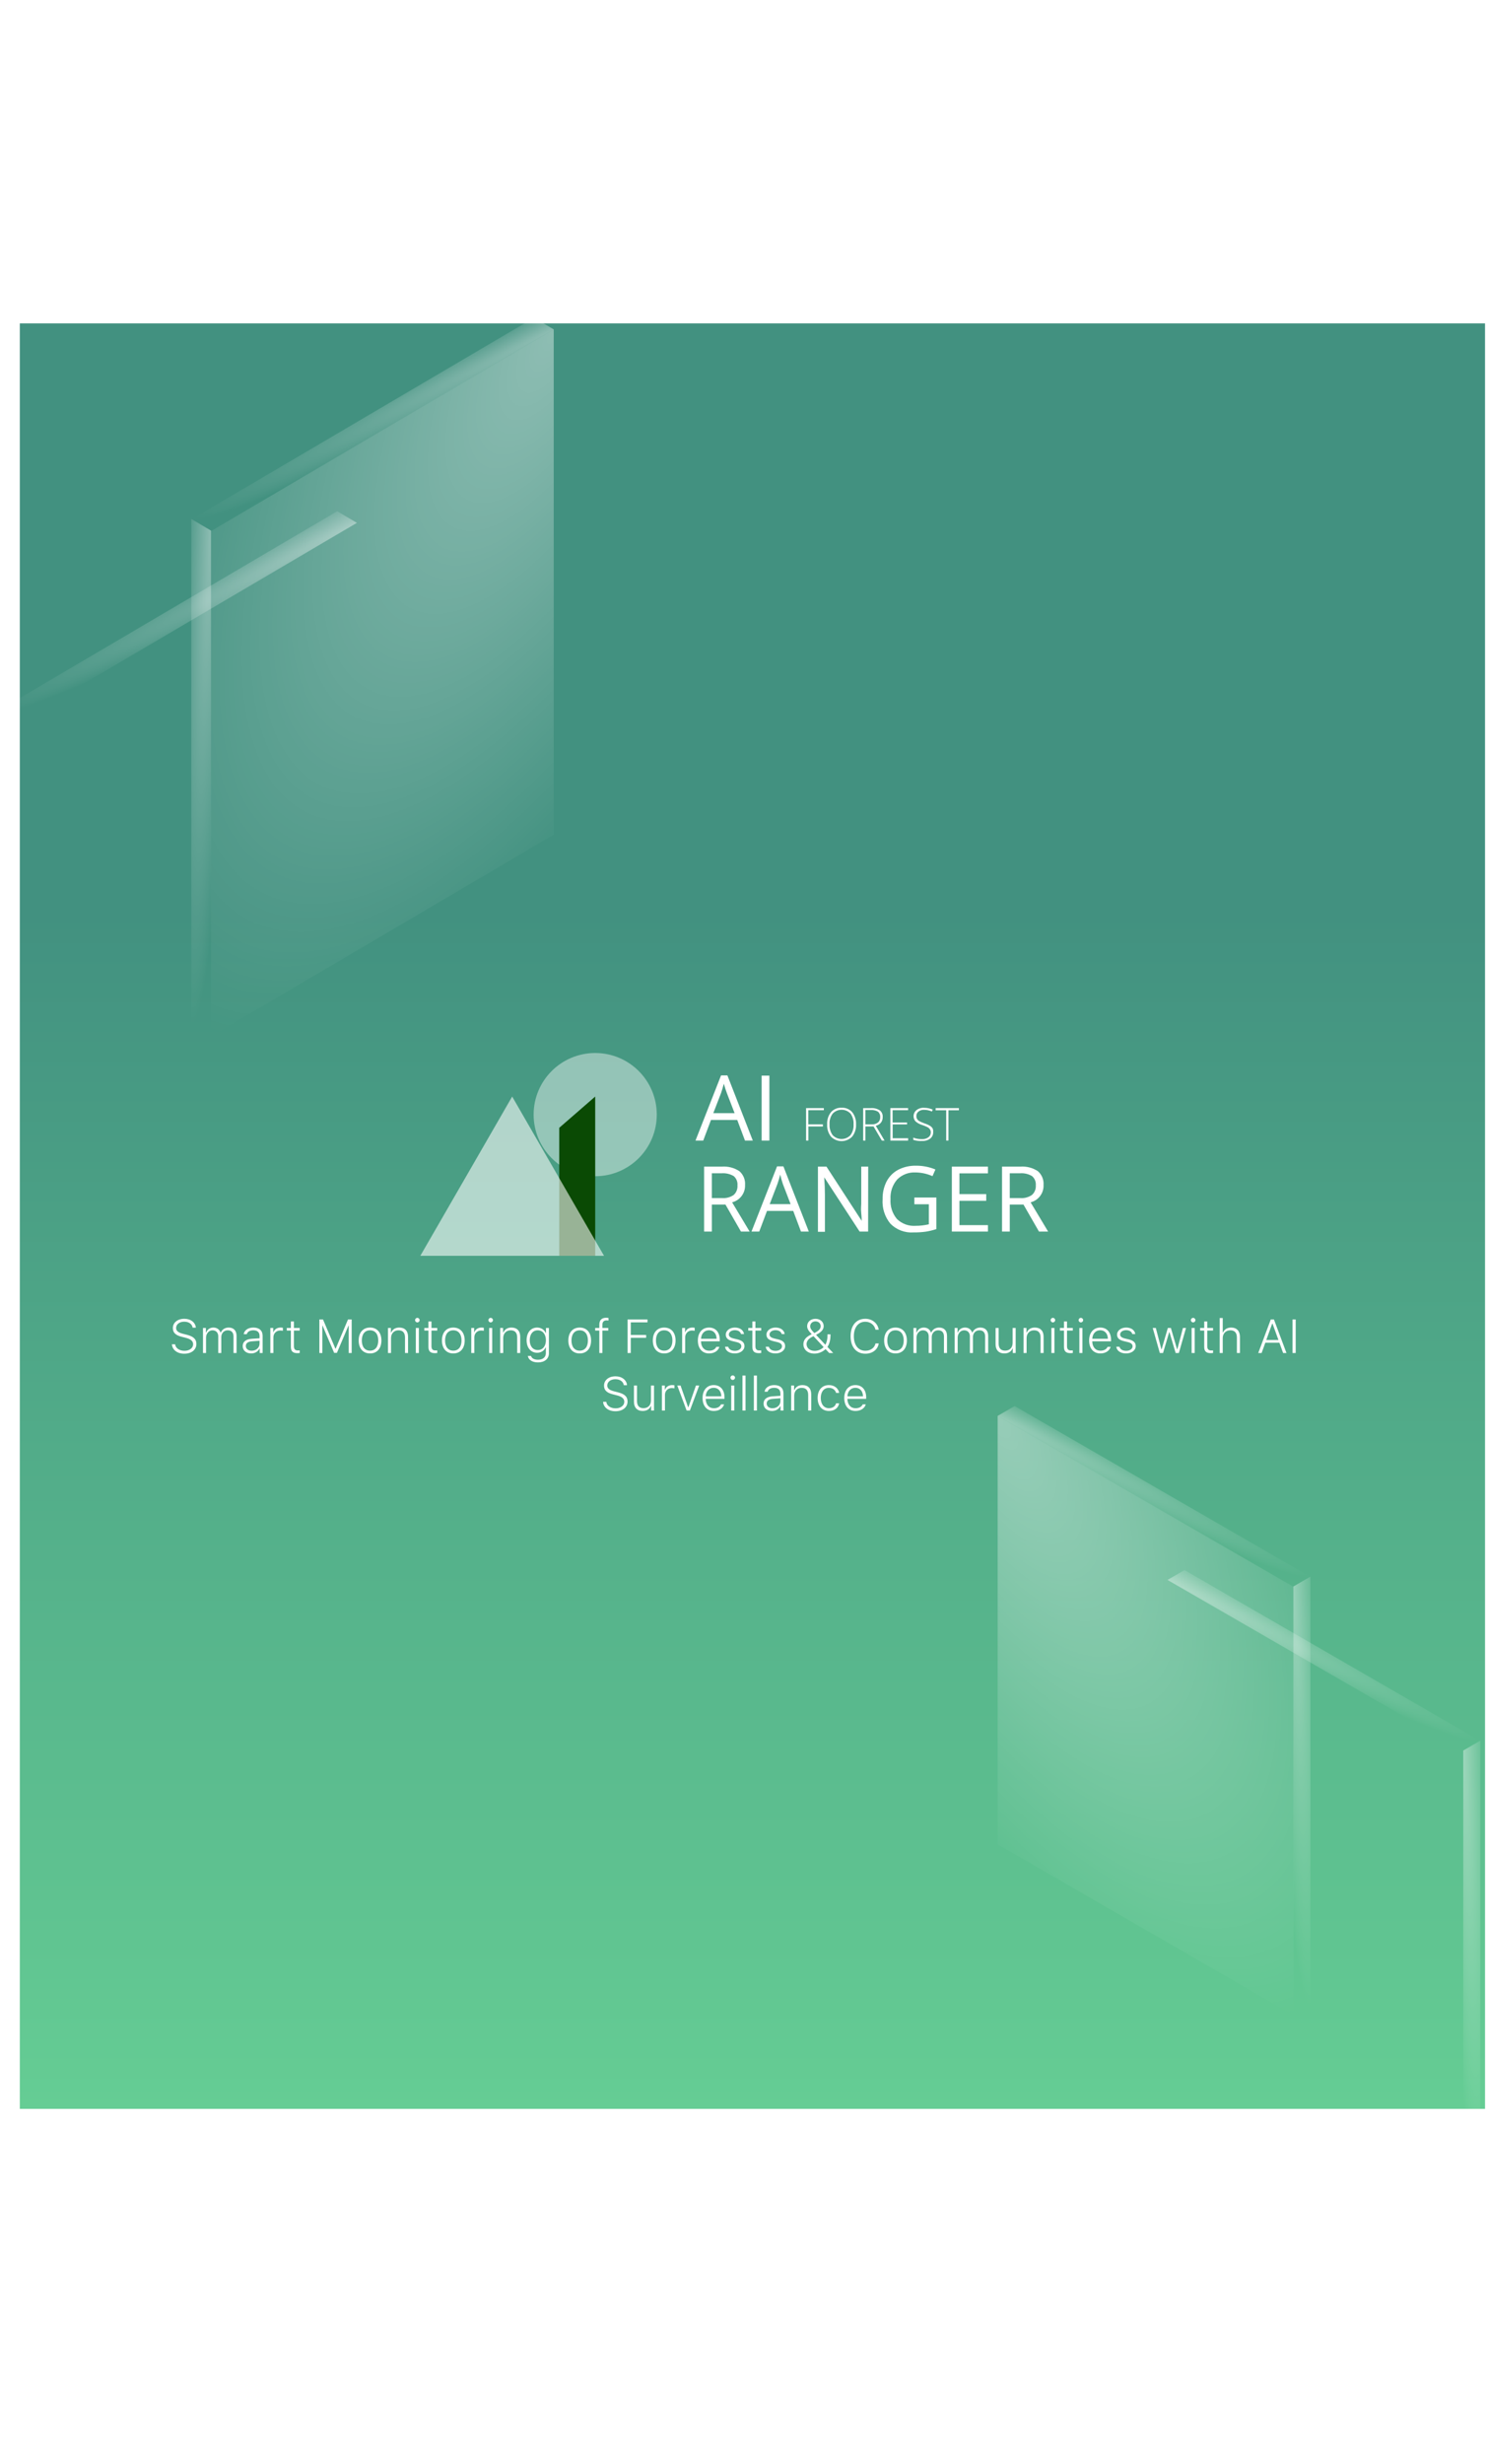 <svg width="750" height="1242" viewBox="0 0 750 1242" fill="none" xmlns="http://www.w3.org/2000/svg">
<rect x="10" y="163" width="739" height="900" fill="url(#paint0_linear_9461_902)"/>
<g filter="url(#filter0_i_9461_902)">
<rect width="11.55" height="254.7" transform="matrix(-0.862 -0.507 -2.16493e-08 1 109.232 270.263)" fill="url(#paint1_radial_9461_902)"/>
</g>
<g filter="url(#filter1_i_9461_902)">
<rect width="11.55" height="200.488" transform="matrix(-0.862 -0.507 -0.862 0.507 282.098 168.851)" fill="url(#paint2_radial_9461_902)"/>
</g>
<g filter="url(#filter2_i_9461_902)">
<rect width="11.55" height="254.7" transform="matrix(-0.862 -0.507 -2.16493e-08 1 9.958 367.774)" fill="url(#paint3_radial_9461_902)"/>
</g>
<g filter="url(#filter3_i_9461_902)">
<rect width="11.55" height="200.488" transform="matrix(-0.862 -0.507 -0.862 0.507 182.825 266.362)" fill="url(#paint4_radial_9461_902)"/>
</g>
<g clip-path="url(#clip0_9461_902)" filter="url(#filter4_i_9461_902)">
<rect width="200.582" height="254.7" transform="matrix(-0.862 0.507 2.16493e-08 1 282.098 168.851)" fill="url(#paint5_radial_9461_902)"/>
</g>
<path d="M375.747 574.918L371.841 564.528H358.599L354.693 574.918H350.786L363.677 542.067H366.88L379.693 574.918H375.747ZM370.513 561.09L366.607 550.973C366.019 549.425 365.51 547.847 365.083 546.247C364.732 547.653 364.263 549.254 363.677 550.973L359.771 561.09H370.513Z" fill="white"/>
<path d="M384.146 574.918V542.184H388.052V574.918H384.146Z" fill="white"/>
<path d="M407.74 574.917H406.568V558.55H415.514V559.605H407.701V566.753H415.045V567.808H407.74V574.917Z" fill="white"/>
<path d="M431.764 566.754C431.88 568.979 431.187 571.172 429.811 572.926C429.116 573.641 428.284 574.21 427.364 574.599C426.445 574.988 425.457 575.188 424.459 575.188C423.461 575.188 422.474 574.988 421.554 574.599C420.635 574.21 419.803 573.641 419.108 572.926C417.743 571.168 417.063 568.975 417.194 566.754C417.059 564.526 417.755 562.327 419.147 560.582C419.816 559.835 420.644 559.247 421.57 558.862C422.496 558.477 423.497 558.303 424.498 558.355C425.504 558.303 426.508 558.479 427.435 558.872C428.362 559.264 429.188 559.862 429.85 560.621C431.196 562.373 431.875 564.547 431.764 566.754ZM418.405 566.754C418.289 568.689 418.841 570.605 419.967 572.183C420.544 572.796 421.24 573.284 422.013 573.617C422.785 573.951 423.618 574.123 424.459 574.123C425.301 574.123 426.133 573.951 426.906 573.617C427.678 573.284 428.375 572.796 428.952 572.183C430.096 570.599 430.648 568.664 430.514 566.715C430.642 564.778 430.09 562.857 428.952 561.285C428.372 560.684 427.677 560.205 426.909 559.879C426.14 559.552 425.314 559.383 424.479 559.383C423.644 559.383 422.817 559.552 422.049 559.879C421.28 560.205 420.586 560.684 420.006 561.285C418.83 562.855 418.261 564.797 418.405 566.754Z" fill="white"/>
<path d="M436.491 567.809V574.918H435.358V558.551H439.264C440.845 558.437 442.42 558.834 443.757 559.684C444.259 560.087 444.654 560.608 444.906 561.201C445.158 561.794 445.26 562.44 445.202 563.082C445.243 564.078 444.939 565.057 444.343 565.856C443.671 566.663 442.75 567.226 441.725 567.457L446.139 574.918H444.772L440.593 567.809H436.491ZM436.491 566.754H439.616C440.76 566.821 441.892 566.49 442.819 565.817C443.204 565.478 443.506 565.055 443.703 564.581C443.899 564.107 443.984 563.594 443.952 563.082C443.991 562.57 443.908 562.055 443.711 561.58C443.515 561.105 443.209 560.683 442.819 560.348C441.72 559.712 440.452 559.425 439.186 559.528H436.491V566.754Z" fill="white"/>
<path d="M458.013 574.917H449.068V558.55H458.013V559.605H450.201V565.816H457.506V566.753H450.24V573.746H458.052L458.013 574.917Z" fill="white"/>
<path d="M470.669 570.661C470.697 571.28 470.577 571.897 470.319 572.461C470.061 573.025 469.672 573.519 469.185 573.903C468.063 574.747 466.682 575.175 465.279 575.114C463.709 575.225 462.132 575.039 460.63 574.567V573.434C462.062 573.982 463.59 574.234 465.123 574.176C466.254 574.237 467.371 573.906 468.287 573.239C468.664 572.96 468.967 572.594 469.172 572.173C469.376 571.751 469.474 571.285 469.459 570.817C469.483 570.282 469.347 569.751 469.068 569.294C468.747 568.822 468.319 568.434 467.818 568.161C466.986 567.746 466.124 567.393 465.24 567.106C463.956 566.747 462.769 566.106 461.763 565.231C461.407 564.835 461.136 564.371 460.967 563.866C460.797 563.362 460.732 562.828 460.776 562.298C460.82 561.767 460.971 561.252 461.222 560.782C461.472 560.312 461.816 559.899 462.232 559.567C463.345 558.708 464.736 558.291 466.138 558.395C467.618 558.391 469.081 558.697 470.435 559.294L470.044 560.27C468.815 559.719 467.485 559.427 466.138 559.411C465.116 559.355 464.107 559.659 463.287 560.27C462.936 560.533 462.654 560.875 462.464 561.27C462.273 561.664 462.18 562.098 462.193 562.536C462.169 563.054 462.291 563.568 462.544 564.02C462.802 564.455 463.165 564.817 463.599 565.075C464.428 565.518 465.29 565.897 466.177 566.208C467.172 566.515 468.129 566.934 469.029 567.458C469.611 567.797 470.095 568.282 470.435 568.864C470.653 569.436 470.733 570.052 470.669 570.661Z" fill="white"/>
<path d="M478.367 574.917H477.234V559.644H471.922V558.55H483.641V559.644H478.367V574.917Z" fill="white"/>
<path d="M359.03 607.184V620.777H355.124V588.043H364.069C367.198 587.809 370.317 588.619 372.936 590.348C373.917 591.207 374.684 592.283 375.179 593.489C375.674 594.696 375.882 596 375.788 597.301C375.867 599.286 375.263 601.238 374.075 602.831C372.888 604.423 371.19 605.56 369.264 606.051L378.093 620.777H373.718L365.905 607.184H359.03ZM359.03 603.902H364.225C366.305 604.062 368.375 603.496 370.085 602.301C370.738 601.692 371.247 600.945 371.571 600.113C371.896 599.281 372.029 598.386 371.96 597.496C372.039 596.619 371.906 595.735 371.573 594.919C371.24 594.104 370.716 593.38 370.046 592.809C368.193 591.724 366.053 591.234 363.913 591.402H359.03V603.902Z" fill="white"/>
<path d="M403.991 620.778L400.085 610.387H386.843L382.937 620.778H379.03L391.921 587.926H395.124L407.937 620.778H403.991ZM398.757 606.95L394.851 596.793C394.323 595.243 393.88 593.665 393.522 592.067C393.171 593.512 392.702 595.075 392.116 596.793L388.21 606.95H398.757Z" fill="white"/>
<path d="M437.859 620.779H433.562L415.71 593.435C415.945 596.638 416.062 599.607 416.062 602.302V620.896H412.546V588.044H416.843L434.617 615.388C434.617 614.958 434.617 613.669 434.382 611.482C434.148 609.294 434.382 607.576 434.382 606.794V588.044H437.898L437.859 620.779Z" fill="white"/>
<path d="M461.18 603.629H472.274V619.528C470.553 620.095 468.79 620.526 467.001 620.817C464.943 621.103 462.867 621.234 460.79 621.207C458.634 621.362 456.469 621.047 454.446 620.285C452.423 619.523 450.589 618.332 449.071 616.793C446.229 613.319 444.831 608.886 445.165 604.411C445.091 601.307 445.789 598.233 447.196 595.465C448.52 592.971 450.561 590.93 453.055 589.606C455.85 588.195 458.95 587.497 462.079 587.575C465.416 587.56 468.723 588.211 471.805 589.489L470.321 592.848C467.637 591.657 464.741 591.019 461.805 590.973C460.093 590.883 458.382 591.153 456.78 591.765C455.179 592.377 453.724 593.318 452.509 594.528C450.148 597.261 448.943 600.805 449.149 604.411C448.89 608.05 450.052 611.649 452.391 614.45C453.636 615.656 455.122 616.586 456.751 617.178C458.38 617.771 460.116 618.012 461.844 617.887C464.081 617.885 466.309 617.623 468.485 617.106V607.028H461.18V603.629Z" fill="white"/>
<path d="M498.288 620.779H480.085V588.044H498.288V591.443H483.913V601.912H497.429V605.271H483.913V617.537H498.288V620.779Z" fill="white"/>
<path d="M509.302 607.184V620.777H505.396V588.043H514.615C517.744 587.809 520.863 588.619 523.482 590.348C524.462 591.207 525.23 592.283 525.725 593.489C526.219 594.696 526.428 596 526.333 597.301C526.42 599.287 525.819 601.243 524.63 602.837C523.441 604.432 521.739 605.567 519.81 606.051L528.638 620.777H524.029L516.216 607.184H509.302ZM509.302 603.902H514.615C516.707 604.071 518.793 603.505 520.513 602.301C521.174 601.696 521.689 600.95 522.021 600.118C522.352 599.286 522.491 598.389 522.427 597.496C522.506 596.619 522.374 595.735 522.041 594.919C521.708 594.104 521.184 593.38 520.513 592.809C518.662 591.72 516.521 591.229 514.38 591.402H509.302V603.902Z" fill="white"/>
<path d="M300.202 592.887C317.354 592.887 331.257 578.984 331.257 561.833C331.257 544.681 317.354 530.778 300.202 530.778C283.051 530.778 269.148 544.681 269.148 561.833C269.148 578.984 283.051 592.887 300.202 592.887Z" fill="white" fill-opacity="0.42"/>
<path d="M300.201 633.004H282.076V568.473L300.201 552.731V633.004Z" fill="#0A4A04"/>
<path d="M258.328 552.731L281.492 592.887L304.656 633.004H258.328H212L235.164 592.887L258.328 552.731Z" fill="white" fill-opacity="0.58"/>
<path d="M86.709 677.605H88.326C88.549 679.55 90.483 680.886 93.061 680.886C95.592 680.886 97.408 679.468 97.408 677.593C97.408 676 96.248 674.968 93.635 674.324L91.701 673.832C88.525 673.046 87.189 671.722 87.189 669.425C87.189 666.695 89.545 664.738 92.979 664.738C96.213 664.738 98.604 666.648 98.779 669.226H97.162C96.904 667.421 95.275 666.203 92.932 666.203C90.506 666.203 88.83 667.539 88.83 669.378C88.83 670.855 89.873 671.71 92.451 672.355L94.127 672.777C97.619 673.644 99.049 675.027 99.049 677.417C99.049 680.371 96.623 682.351 92.92 682.351C89.428 682.351 86.908 680.429 86.709 677.605ZM102.389 682V669.378H103.854V671.652H104.006C104.557 670.105 105.904 669.167 107.65 669.167C109.42 669.167 110.686 670.14 111.225 671.652H111.377C112.022 670.14 113.498 669.167 115.315 669.167C117.846 669.167 119.311 670.691 119.311 673.363V682H117.775V673.714C117.775 671.652 116.756 670.55 114.857 670.55C112.912 670.55 111.611 672.039 111.611 673.996V682H110.076V673.55C110.076 671.734 108.916 670.55 107.17 670.55C105.342 670.55 103.924 672.191 103.924 674.253V682H102.389ZM126.928 680.851C129.19 680.851 130.912 679.304 130.912 677.3V675.824L127.174 676.093C125.029 676.246 123.998 677.042 123.998 678.484C123.998 679.937 125.229 680.851 126.928 680.851ZM126.67 682.21C124.197 682.21 122.416 680.769 122.416 678.507C122.416 676.304 124.045 675.027 126.963 674.828L130.912 674.57V673.351C130.912 671.546 129.822 670.539 127.772 670.539C126.037 670.539 124.783 671.277 124.479 672.496H122.92C123.213 670.492 125.17 669.167 127.818 669.167C130.783 669.167 132.459 670.714 132.459 673.339V682H130.982V679.832H130.842C130.068 681.332 128.522 682.21 126.67 682.21ZM136.35 682V669.378H137.815V671.453H137.967C138.389 670.082 139.807 669.167 141.482 669.167C141.904 669.167 142.326 669.191 142.666 669.273V670.808C142.385 670.726 141.752 670.656 141.295 670.656C139.338 670.656 137.885 672.132 137.885 674.125V682H136.35ZM146.709 666.097H148.244V669.378H151.162V670.679H148.244V678.507C148.244 680.054 148.83 680.71 150.248 680.71C150.494 680.71 150.904 680.699 151.162 680.675V681.988C150.893 682.035 150.354 682.07 150.084 682.07C147.67 682.07 146.709 681.156 146.709 678.859V670.679H144.647V669.378H146.709V666.097ZM177.377 682H175.877V668.207H175.76L169.924 681.917H168.529L162.693 668.207H162.588V682H161.076V665.089H162.916L169.162 679.808H169.303L175.525 665.089H177.377V682ZM186.635 682.21C183.107 682.21 180.904 679.714 180.904 675.683C180.904 671.652 183.107 669.167 186.635 669.167C190.162 669.167 192.377 671.652 192.377 675.683C192.377 679.714 190.162 682.21 186.635 682.21ZM186.635 680.816C189.236 680.816 190.783 678.882 190.783 675.683C190.783 672.484 189.236 670.55 186.635 670.55C184.033 670.55 182.486 672.484 182.486 675.683C182.486 678.882 184.033 680.816 186.635 680.816ZM195.693 682V669.378H197.158V671.652H197.311C197.979 670.093 199.373 669.167 201.389 669.167C204.201 669.167 205.807 670.855 205.807 673.796V682H204.272V674.183C204.272 671.781 203.17 670.55 200.979 670.55C198.752 670.55 197.229 672.121 197.229 674.5V682H195.693ZM209.732 682V669.378H211.268V682H209.732ZM210.494 666.566C209.873 666.566 209.357 666.05 209.357 665.417C209.357 664.796 209.873 664.281 210.494 664.281C211.127 664.281 211.643 664.796 211.643 665.417C211.643 666.05 211.127 666.566 210.494 666.566ZM216.084 666.097H217.619V669.378H220.537V670.679H217.619V678.507C217.619 680.054 218.205 680.71 219.623 680.71C219.869 680.71 220.279 680.699 220.537 680.675V681.988C220.268 682.035 219.729 682.07 219.459 682.07C217.045 682.07 216.084 681.156 216.084 678.859V670.679H214.022V669.378H216.084V666.097ZM228.635 682.21C225.107 682.21 222.904 679.714 222.904 675.683C222.904 671.652 225.107 669.167 228.635 669.167C232.162 669.167 234.377 671.652 234.377 675.683C234.377 679.714 232.162 682.21 228.635 682.21ZM228.635 680.816C231.236 680.816 232.783 678.882 232.783 675.683C232.783 672.484 231.236 670.55 228.635 670.55C226.033 670.55 224.486 672.484 224.486 675.683C224.486 678.882 226.033 680.816 228.635 680.816ZM237.693 682V669.378H239.158V671.453H239.311C239.732 670.082 241.15 669.167 242.826 669.167C243.248 669.167 243.67 669.191 244.01 669.273V670.808C243.729 670.726 243.096 670.656 242.639 670.656C240.682 670.656 239.229 672.132 239.229 674.125V682H237.693ZM246.717 682V669.378H248.252V682H246.717ZM247.479 666.566C246.857 666.566 246.342 666.05 246.342 665.417C246.342 664.796 246.857 664.281 247.479 664.281C248.111 664.281 248.627 664.796 248.627 665.417C248.627 666.05 248.111 666.566 247.479 666.566ZM252.272 682V669.378H253.736V671.652H253.889C254.557 670.093 255.951 669.167 257.967 669.167C260.779 669.167 262.385 670.855 262.385 673.796V682H260.85V674.183C260.85 671.781 259.748 670.55 257.557 670.55C255.33 670.55 253.807 672.121 253.807 674.5V682H252.272ZM271.232 680.5C273.764 680.5 275.334 678.542 275.334 675.554C275.334 672.554 273.729 670.55 271.232 670.55C268.713 670.55 267.19 672.531 267.19 675.531C267.19 678.519 268.713 680.5 271.232 680.5ZM271.361 686.734C268.467 686.734 266.545 685.445 266.217 683.476H267.846C268.127 684.636 269.44 685.386 271.361 685.386C273.799 685.386 275.311 684.109 275.311 682.07V679.234H275.158C274.408 680.898 272.861 681.871 270.928 681.871C267.682 681.871 265.607 679.316 265.607 675.531C265.607 671.746 267.693 669.167 270.928 669.167C272.861 669.167 274.537 670.234 275.229 671.875H275.369V669.378H276.846V682.187C276.846 684.929 274.678 686.734 271.361 686.734ZM292.385 682.21C288.857 682.21 286.654 679.714 286.654 675.683C286.654 671.652 288.857 669.167 292.385 669.167C295.912 669.167 298.127 671.652 298.127 675.683C298.127 679.714 295.912 682.21 292.385 682.21ZM292.385 680.816C294.986 680.816 296.533 678.882 296.533 675.683C296.533 672.484 294.986 670.55 292.385 670.55C289.783 670.55 288.236 672.484 288.236 675.683C288.236 678.882 289.783 680.816 292.385 680.816ZM302.287 682V670.679H300.19V669.378H302.287V667.761C302.287 665.417 303.482 664.234 305.674 664.234C306.143 664.234 306.529 664.269 306.916 664.351V665.617C306.67 665.57 306.33 665.546 305.967 665.546C304.514 665.546 303.822 666.332 303.822 667.796V669.378H306.799V670.679H303.822V682H302.287ZM318.143 682H316.537V665.089H326.568V666.542H318.143V672.894H325.889V674.324H318.143V682ZM334.994 682.21C331.467 682.21 329.264 679.714 329.264 675.683C329.264 671.652 331.467 669.167 334.994 669.167C338.522 669.167 340.736 671.652 340.736 675.683C340.736 679.714 338.522 682.21 334.994 682.21ZM334.994 680.816C337.596 680.816 339.143 678.882 339.143 675.683C339.143 672.484 337.596 670.55 334.994 670.55C332.393 670.55 330.846 672.484 330.846 675.683C330.846 678.882 332.393 680.816 334.994 680.816ZM344.053 682V669.378H345.518V671.453H345.67C346.092 670.082 347.51 669.167 349.186 669.167C349.607 669.167 350.029 669.191 350.369 669.273V670.808C350.088 670.726 349.455 670.656 348.998 670.656C347.041 670.656 345.588 672.132 345.588 674.125V682H344.053ZM357.6 670.527C355.303 670.527 353.709 672.226 353.568 674.828H361.432C361.397 672.226 359.885 670.527 357.6 670.527ZM361.279 678.882H362.838C362.217 680.933 360.272 682.21 357.623 682.21C354.154 682.21 351.975 679.679 351.975 675.695C351.975 671.734 354.178 669.167 357.611 669.167C360.975 669.167 363.037 671.558 363.037 675.414V676.093H353.557V676.164C353.639 679.011 355.221 680.839 357.658 680.839C359.451 680.839 360.74 680.125 361.279 678.882ZM366.072 672.718C366.072 670.691 368.088 669.167 370.631 669.167C373.174 669.167 374.979 670.433 375.26 672.437H373.748C373.467 671.253 372.295 670.48 370.619 670.48C368.967 670.48 367.619 671.394 367.619 672.66C367.619 673.703 368.44 674.3 370.127 674.699L371.861 675.109C374.299 675.695 375.482 676.679 375.482 678.507C375.482 680.687 373.361 682.21 370.607 682.21C367.854 682.21 365.943 680.91 365.686 678.835H367.279C367.619 680.101 368.826 680.898 370.654 680.898C372.506 680.898 373.9 679.949 373.9 678.625C373.9 677.523 373.115 676.878 371.428 676.48L369.518 676.023C367.174 675.46 366.072 674.5 366.072 672.718ZM379.467 666.097H381.002V669.378H383.92V670.679H381.002V678.507C381.002 680.054 381.588 680.71 383.006 680.71C383.252 680.71 383.662 680.699 383.92 680.675V681.988C383.65 682.035 383.111 682.07 382.842 682.07C380.428 682.07 379.467 681.156 379.467 678.859V670.679H377.404V669.378H379.467V666.097ZM386.58 672.718C386.58 670.691 388.596 669.167 391.139 669.167C393.682 669.167 395.486 670.433 395.768 672.437H394.256C393.975 671.253 392.803 670.48 391.127 670.48C389.475 670.48 388.127 671.394 388.127 672.66C388.127 673.703 388.947 674.3 390.635 674.699L392.369 675.109C394.807 675.695 395.99 676.679 395.99 678.507C395.99 680.687 393.869 682.21 391.115 682.21C388.361 682.21 386.451 680.91 386.193 678.835H387.787C388.127 680.101 389.334 680.898 391.162 680.898C393.014 680.898 394.408 679.949 394.408 678.625C394.408 677.523 393.623 676.878 391.936 676.48L390.025 676.023C387.682 675.46 386.58 674.5 386.58 672.718ZM418.232 682L416.381 680.031C414.928 681.449 412.854 682.292 410.768 682.292C407.486 682.292 405.213 680.335 405.213 677.582C405.213 675.671 406.256 674.183 408.506 672.988C408.611 672.929 409.279 672.589 409.408 672.519C407.674 670.738 407.1 669.671 407.1 668.429C407.1 666.332 408.904 664.75 411.295 664.75C413.686 664.75 415.443 666.296 415.443 668.429C415.443 670.117 414.365 671.429 411.6 672.847L416.287 677.851C416.967 676.644 417.365 675.062 417.365 673.128V672.589H418.865V673.128C418.865 675.46 418.315 677.464 417.342 678.929L420.248 682H418.232ZM409.432 673.96C407.674 674.875 406.807 676.117 406.807 677.488C406.807 679.48 408.459 680.921 410.897 680.921C412.561 680.921 414.365 680.16 415.408 679.011L410.299 673.515C410.217 673.55 409.549 673.902 409.432 673.96ZM410.721 671.933C413.041 670.773 413.932 669.753 413.932 668.488C413.932 667.07 412.818 666.039 411.295 666.039C409.795 666.039 408.635 667.105 408.635 668.511C408.635 669.507 409.139 670.339 410.721 671.933ZM436.467 682.351C431.873 682.351 429.014 678.976 429.014 673.55C429.014 668.125 431.873 664.738 436.455 664.738C439.936 664.738 442.748 667.046 443.205 670.257H441.576C441.084 667.867 438.998 666.226 436.455 666.226C432.916 666.226 430.654 669.074 430.654 673.55C430.654 678.027 432.904 680.863 436.467 680.863C439.08 680.863 441.107 679.41 441.576 677.183H443.205C442.725 680.289 440.053 682.351 436.467 682.351ZM451.666 682.21C448.139 682.21 445.936 679.714 445.936 675.683C445.936 671.652 448.139 669.167 451.666 669.167C455.193 669.167 457.408 671.652 457.408 675.683C457.408 679.714 455.193 682.21 451.666 682.21ZM451.666 680.816C454.268 680.816 455.815 678.882 455.815 675.683C455.815 672.484 454.268 670.55 451.666 670.55C449.065 670.55 447.518 672.484 447.518 675.683C447.518 678.882 449.065 680.816 451.666 680.816ZM460.725 682V669.378H462.19V671.652H462.342C462.893 670.105 464.24 669.167 465.986 669.167C467.756 669.167 469.022 670.14 469.561 671.652H469.713C470.357 670.14 471.834 669.167 473.65 669.167C476.182 669.167 477.647 670.691 477.647 673.363V682H476.111V673.714C476.111 671.652 475.092 670.55 473.193 670.55C471.248 670.55 469.947 672.039 469.947 673.996V682H468.412V673.55C468.412 671.734 467.252 670.55 465.506 670.55C463.678 670.55 462.26 672.191 462.26 674.253V682H460.725ZM481.49 682V669.378H482.955V671.652H483.107C483.658 670.105 485.006 669.167 486.752 669.167C488.522 669.167 489.787 670.14 490.326 671.652H490.479C491.123 670.14 492.6 669.167 494.416 669.167C496.947 669.167 498.412 670.691 498.412 673.363V682H496.877V673.714C496.877 671.652 495.857 670.55 493.959 670.55C492.014 670.55 490.713 672.039 490.713 673.996V682H489.178V673.55C489.178 671.734 488.018 670.55 486.272 670.55C484.443 670.55 483.025 672.191 483.025 674.253V682H481.49ZM512.275 669.378V682H510.811V679.726H510.67C510.037 681.296 508.572 682.21 506.557 682.21C503.744 682.21 502.15 680.476 502.15 677.582V669.378H503.686V677.195C503.686 679.55 504.787 680.804 506.955 680.804C509.311 680.804 510.74 679.269 510.74 676.878V669.378H512.275ZM516.248 682V669.378H517.713V671.652H517.865C518.533 670.093 519.928 669.167 521.943 669.167C524.756 669.167 526.361 670.855 526.361 673.796V682H524.826V674.183C524.826 671.781 523.725 670.55 521.533 670.55C519.307 670.55 517.783 672.121 517.783 674.5V682H516.248ZM530.287 682V669.378H531.822V682H530.287ZM531.049 666.566C530.428 666.566 529.912 666.05 529.912 665.417C529.912 664.796 530.428 664.281 531.049 664.281C531.682 664.281 532.197 664.796 532.197 665.417C532.197 666.05 531.682 666.566 531.049 666.566ZM536.639 666.097H538.174V669.378H541.092V670.679H538.174V678.507C538.174 680.054 538.76 680.71 540.178 680.71C540.424 680.71 540.834 680.699 541.092 680.675V681.988C540.822 682.035 540.283 682.07 540.014 682.07C537.6 682.07 536.639 681.156 536.639 678.859V670.679H534.576V669.378H536.639V666.097ZM544.397 682V669.378H545.932V682H544.397ZM545.158 666.566C544.537 666.566 544.022 666.05 544.022 665.417C544.022 664.796 544.537 664.281 545.158 664.281C545.791 664.281 546.307 664.796 546.307 665.417C546.307 666.05 545.791 666.566 545.158 666.566ZM554.943 670.527C552.647 670.527 551.053 672.226 550.912 674.828H558.775C558.74 672.226 557.229 670.527 554.943 670.527ZM558.623 678.882H560.182C559.561 680.933 557.615 682.21 554.967 682.21C551.498 682.21 549.318 679.679 549.318 675.695C549.318 671.734 551.522 669.167 554.955 669.167C558.318 669.167 560.381 671.558 560.381 675.414V676.093H550.9V676.164C550.982 679.011 552.565 680.839 555.002 680.839C556.795 680.839 558.084 680.125 558.623 678.882ZM563.416 672.718C563.416 670.691 565.432 669.167 567.975 669.167C570.518 669.167 572.322 670.433 572.604 672.437H571.092C570.811 671.253 569.639 670.48 567.963 670.48C566.311 670.48 564.963 671.394 564.963 672.66C564.963 673.703 565.783 674.3 567.471 674.699L569.205 675.109C571.643 675.695 572.826 676.679 572.826 678.507C572.826 680.687 570.705 682.21 567.951 682.21C565.197 682.21 563.287 680.91 563.029 678.835H564.623C564.963 680.101 566.17 680.898 567.998 680.898C569.85 680.898 571.244 679.949 571.244 678.625C571.244 677.523 570.459 676.878 568.772 676.48L566.861 676.023C564.518 675.46 563.416 674.5 563.416 672.718ZM598.186 669.378L594.588 682H592.959L589.854 671.523H589.701L586.596 682H584.979L581.404 669.378H582.963L585.764 680.089H585.904L589.022 669.378H590.557L593.674 680.089H593.815L596.639 669.378H598.186ZM601.022 682V669.378H602.557V682H601.022ZM601.783 666.566C601.162 666.566 600.647 666.05 600.647 665.417C600.647 664.796 601.162 664.281 601.783 664.281C602.416 664.281 602.932 664.796 602.932 665.417C602.932 666.05 602.416 666.566 601.783 666.566ZM607.373 666.097H608.908V669.378H611.826V670.679H608.908V678.507C608.908 680.054 609.494 680.71 610.912 680.71C611.158 680.71 611.568 680.699 611.826 680.675V681.988C611.557 682.035 611.018 682.07 610.748 682.07C608.334 682.07 607.373 681.156 607.373 678.859V670.679H605.311V669.378H607.373V666.097ZM615.178 682V664.351H616.713V671.652H616.854C617.533 670.093 618.986 669.167 621.002 669.167C623.697 669.167 625.385 670.878 625.385 673.796V682H623.85V674.183C623.85 671.804 622.701 670.55 620.592 670.55C618.201 670.55 616.713 672.179 616.713 674.5V682H615.178ZM647.17 682L645.295 676.82H638.193L636.318 682H634.619L640.947 665.089H642.541L648.857 682H647.17ZM641.662 667.187L638.674 675.437H644.815L641.815 667.187H641.662ZM653.51 682H651.904V665.089H653.51V682ZM304.174 706.605H305.791C306.014 708.55 307.947 709.886 310.525 709.886C313.057 709.886 314.873 708.468 314.873 706.593C314.873 705 313.713 703.968 311.1 703.324L309.166 702.832C305.99 702.046 304.654 700.722 304.654 698.425C304.654 695.695 307.01 693.738 310.443 693.738C313.678 693.738 316.068 695.648 316.244 698.226H314.627C314.369 696.421 312.74 695.203 310.397 695.203C307.971 695.203 306.295 696.539 306.295 698.378C306.295 699.855 307.338 700.71 309.916 701.355L311.592 701.777C315.084 702.644 316.514 704.027 316.514 706.417C316.514 709.371 314.088 711.351 310.385 711.351C306.893 711.351 304.373 709.429 304.174 706.605ZM329.873 698.378V711H328.408V708.726H328.268C327.635 710.296 326.17 711.21 324.154 711.21C321.342 711.21 319.748 709.476 319.748 706.582V698.378H321.283V706.195C321.283 708.55 322.385 709.804 324.553 709.804C326.908 709.804 328.338 708.269 328.338 705.878V698.378H329.873ZM333.846 711V698.378H335.311V700.453H335.463C335.885 699.082 337.303 698.167 338.979 698.167C339.4 698.167 339.822 698.191 340.162 698.273V699.808C339.881 699.726 339.248 699.656 338.791 699.656C336.834 699.656 335.381 701.132 335.381 703.125V711H333.846ZM352.666 698.378L347.955 711H346.315L341.604 698.378H343.244L347.065 709.324H347.205L351.014 698.378H352.666ZM359.979 699.527C357.682 699.527 356.088 701.226 355.947 703.828H363.811C363.775 701.226 362.264 699.527 359.979 699.527ZM363.658 707.882H365.217C364.596 709.933 362.65 711.21 360.002 711.21C356.533 711.21 354.354 708.679 354.354 704.695C354.354 700.734 356.557 698.167 359.99 698.167C363.354 698.167 365.416 700.558 365.416 704.414V705.093H355.936V705.164C356.018 708.011 357.6 709.839 360.037 709.839C361.83 709.839 363.119 709.125 363.658 707.882ZM368.815 711V698.378H370.35V711H368.815ZM369.576 695.566C368.955 695.566 368.44 695.05 368.44 694.417C368.44 693.796 368.955 693.281 369.576 693.281C370.209 693.281 370.725 693.796 370.725 694.417C370.725 695.05 370.209 695.566 369.576 695.566ZM374.486 711V693.351H376.022V711H374.486ZM380.229 711V693.351H381.764V711H380.229ZM389.627 709.851C391.889 709.851 393.611 708.304 393.611 706.3V704.824L389.873 705.093C387.729 705.246 386.697 706.042 386.697 707.484C386.697 708.937 387.928 709.851 389.627 709.851ZM389.369 711.21C386.897 711.21 385.115 709.769 385.115 707.507C385.115 705.304 386.744 704.027 389.662 703.828L393.611 703.57V702.351C393.611 700.546 392.522 699.539 390.471 699.539C388.736 699.539 387.482 700.277 387.178 701.496H385.619C385.912 699.492 387.869 698.167 390.518 698.167C393.482 698.167 395.158 699.714 395.158 702.339V711H393.682V708.832H393.541C392.768 710.332 391.221 711.21 389.369 711.21ZM399.049 711V698.378H400.514V700.652H400.666C401.334 699.093 402.729 698.167 404.744 698.167C407.557 698.167 409.162 699.855 409.162 702.796V711H407.627V703.183C407.627 700.781 406.525 699.55 404.334 699.55C402.107 699.55 400.584 701.121 400.584 703.5V711H399.049ZM423.248 702.093H421.69C421.303 700.64 420.002 699.55 418.068 699.55C415.561 699.55 413.967 701.531 413.967 704.648C413.967 707.8 415.572 709.816 418.068 709.816C419.932 709.816 421.291 708.914 421.678 707.367H423.236C422.85 709.628 420.963 711.21 418.08 711.21C414.6 711.21 412.385 708.656 412.385 704.648C412.385 700.699 414.588 698.167 418.068 698.167C420.963 698.167 422.873 699.89 423.248 702.093ZM431.44 699.527C429.143 699.527 427.549 701.226 427.408 703.828H435.272C435.236 701.226 433.725 699.527 431.44 699.527ZM435.119 707.882H436.678C436.057 709.933 434.111 711.21 431.463 711.21C427.994 711.21 425.815 708.679 425.815 704.695C425.815 700.734 428.018 698.167 431.451 698.167C434.815 698.167 436.877 700.558 436.877 704.414V705.093H427.397V705.164C427.479 708.011 429.061 709.839 431.498 709.839C433.291 709.839 434.58 709.125 435.119 707.882Z" fill="white"/>
<g filter="url(#filter5_i_9461_902)">
<rect width="9.922" height="215.976" transform="matrix(0.866 -0.5 2.20305e-08 1 655.166 802.494)" fill="url(#paint6_radial_9461_902)"/>
</g>
<g filter="url(#filter6_i_9461_902)">
<rect width="9.922" height="172.237" transform="matrix(0.866 -0.5 0.866 0.5 506 716.5)" fill="url(#paint7_radial_9461_902)"/>
</g>
<g filter="url(#filter7_i_9461_902)">
<rect width="9.922" height="215.976" transform="matrix(0.866 -0.5 2.20305e-08 1 740.828 885.18)" fill="url(#paint8_radial_9461_902)"/>
</g>
<g filter="url(#filter8_i_9461_902)">
<rect width="9.922" height="172.237" transform="matrix(0.866 -0.5 0.866 0.5 591.663 799.187)" fill="url(#paint9_radial_9461_902)"/>
</g>
<g clip-path="url(#clip1_9461_902)" filter="url(#filter9_i_9461_902)">
<rect width="172.318" height="215.976" transform="matrix(0.866 0.5 -2.20305e-08 1 506 716.5)" fill="url(#paint10_radial_9461_902)"/>
</g>
<defs>
<filter id="filter0_i_9461_902" x="75.649" y="240.787" width="57.208" height="307.8" filterUnits="userSpaceOnUse" color-interpolation-filters="sRGB">
<feFlood flood-opacity="0" result="BackgroundImageFix"/>
<feBlend mode="normal" in="SourceGraphic" in2="BackgroundImageFix" result="shape"/>
<feColorMatrix in="SourceAlpha" type="matrix" values="0 0 0 0 0 0 0 0 0 0 0 0 0 0 0 0 0 0 127 0" result="hardAlpha"/>
<feOffset dx="-2.812" dy="-2.812"/>
<feGaussianBlur stdDeviation="70.312"/>
<feComposite in2="hardAlpha" operator="arithmetic" k2="-1" k3="1"/>
<feColorMatrix type="matrix" values="0 0 0 0 1 0 0 0 0 1 0 0 0 0 1 0 0 0 0.02 0"/>
<feBlend mode="normal" in2="shape" result="effect1_innerShadow_9461_902"/>
</filter>
<filter id="filter1_i_9461_902" x="75.653" y="139.375" width="230.07" height="154.66" filterUnits="userSpaceOnUse" color-interpolation-filters="sRGB">
<feFlood flood-opacity="0" result="BackgroundImageFix"/>
<feBlend mode="normal" in="SourceGraphic" in2="BackgroundImageFix" result="shape"/>
<feColorMatrix in="SourceAlpha" type="matrix" values="0 0 0 0 0 0 0 0 0 0 0 0 0 0 0 0 0 0 127 0" result="hardAlpha"/>
<feOffset dx="-2.812" dy="-2.812"/>
<feGaussianBlur stdDeviation="70.312"/>
<feComposite in2="hardAlpha" operator="arithmetic" k2="-1" k3="1"/>
<feColorMatrix type="matrix" values="0 0 0 0 1 0 0 0 0 1 0 0 0 0 1 0 0 0 0.02 0"/>
<feBlend mode="normal" in2="shape" result="effect1_innerShadow_9461_902"/>
</filter>
<filter id="filter2_i_9461_902" x="-23.625" y="338.298" width="57.208" height="307.8" filterUnits="userSpaceOnUse" color-interpolation-filters="sRGB">
<feFlood flood-opacity="0" result="BackgroundImageFix"/>
<feBlend mode="normal" in="SourceGraphic" in2="BackgroundImageFix" result="shape"/>
<feColorMatrix in="SourceAlpha" type="matrix" values="0 0 0 0 0 0 0 0 0 0 0 0 0 0 0 0 0 0 127 0" result="hardAlpha"/>
<feOffset dx="-2.812" dy="-2.812"/>
<feGaussianBlur stdDeviation="70.312"/>
<feComposite in2="hardAlpha" operator="arithmetic" k2="-1" k3="1"/>
<feColorMatrix type="matrix" values="0 0 0 0 1 0 0 0 0 1 0 0 0 0 1 0 0 0 0.02 0"/>
<feBlend mode="normal" in2="shape" result="effect1_innerShadow_9461_902"/>
</filter>
<filter id="filter3_i_9461_902" x="-23.621" y="236.887" width="230.07" height="154.66" filterUnits="userSpaceOnUse" color-interpolation-filters="sRGB">
<feFlood flood-opacity="0" result="BackgroundImageFix"/>
<feBlend mode="normal" in="SourceGraphic" in2="BackgroundImageFix" result="shape"/>
<feColorMatrix in="SourceAlpha" type="matrix" values="0 0 0 0 0 0 0 0 0 0 0 0 0 0 0 0 0 0 127 0" result="hardAlpha"/>
<feOffset dx="-2.812" dy="-2.812"/>
<feGaussianBlur stdDeviation="70.312"/>
<feComposite in2="hardAlpha" operator="arithmetic" k2="-1" k3="1"/>
<feColorMatrix type="matrix" values="0 0 0 0 1 0 0 0 0 1 0 0 0 0 1 0 0 0 0.02 0"/>
<feBlend mode="normal" in2="shape" result="effect1_innerShadow_9461_902"/>
</filter>
<filter id="filter4_i_9461_902" x="85.531" y="145.226" width="220.193" height="403.557" filterUnits="userSpaceOnUse" color-interpolation-filters="sRGB">
<feFlood flood-opacity="0" result="BackgroundImageFix"/>
<feBlend mode="normal" in="SourceGraphic" in2="BackgroundImageFix" result="shape"/>
<feColorMatrix in="SourceAlpha" type="matrix" values="0 0 0 0 0 0 0 0 0 0 0 0 0 0 0 0 0 0 127 0" result="hardAlpha"/>
<feOffset dx="-2.812" dy="-2.812"/>
<feGaussianBlur stdDeviation="70.312"/>
<feComposite in2="hardAlpha" operator="arithmetic" k2="-1" k3="1"/>
<feColorMatrix type="matrix" values="0 0 0 0 1 0 0 0 0 1 0 0 0 0 1 0 0 0 0.02 0"/>
<feBlend mode="normal" in2="shape" result="effect1_innerShadow_9461_902"/>
</filter>
<filter id="filter5_i_9461_902" x="631.541" y="773.908" width="55.843" height="268.187" filterUnits="userSpaceOnUse" color-interpolation-filters="sRGB">
<feFlood flood-opacity="0" result="BackgroundImageFix"/>
<feBlend mode="normal" in="SourceGraphic" in2="BackgroundImageFix" result="shape"/>
<feColorMatrix in="SourceAlpha" type="matrix" values="0 0 0 0 0 0 0 0 0 0 0 0 0 0 0 0 0 0 127 0" result="hardAlpha"/>
<feOffset dx="-2.812" dy="-2.812"/>
<feGaussianBlur stdDeviation="70.312"/>
<feComposite in2="hardAlpha" operator="arithmetic" k2="-1" k3="1"/>
<feColorMatrix type="matrix" values="0 0 0 0 1 0 0 0 0 1 0 0 0 0 1 0 0 0 0.02 0"/>
<feBlend mode="normal" in2="shape" result="effect1_innerShadow_9461_902"/>
</filter>
<filter id="filter6_i_9461_902" x="482.375" y="687.915" width="205.005" height="138.33" filterUnits="userSpaceOnUse" color-interpolation-filters="sRGB">
<feFlood flood-opacity="0" result="BackgroundImageFix"/>
<feBlend mode="normal" in="SourceGraphic" in2="BackgroundImageFix" result="shape"/>
<feColorMatrix in="SourceAlpha" type="matrix" values="0 0 0 0 0 0 0 0 0 0 0 0 0 0 0 0 0 0 127 0" result="hardAlpha"/>
<feOffset dx="-2.812" dy="-2.812"/>
<feGaussianBlur stdDeviation="70.312"/>
<feComposite in2="hardAlpha" operator="arithmetic" k2="-1" k3="1"/>
<feColorMatrix type="matrix" values="0 0 0 0 1 0 0 0 0 1 0 0 0 0 1 0 0 0 0.02 0"/>
<feBlend mode="normal" in2="shape" result="effect1_innerShadow_9461_902"/>
</filter>
<filter id="filter7_i_9461_902" x="717.203" y="856.594" width="55.843" height="268.187" filterUnits="userSpaceOnUse" color-interpolation-filters="sRGB">
<feFlood flood-opacity="0" result="BackgroundImageFix"/>
<feBlend mode="normal" in="SourceGraphic" in2="BackgroundImageFix" result="shape"/>
<feColorMatrix in="SourceAlpha" type="matrix" values="0 0 0 0 0 0 0 0 0 0 0 0 0 0 0 0 0 0 127 0" result="hardAlpha"/>
<feOffset dx="-2.812" dy="-2.812"/>
<feGaussianBlur stdDeviation="70.312"/>
<feComposite in2="hardAlpha" operator="arithmetic" k2="-1" k3="1"/>
<feColorMatrix type="matrix" values="0 0 0 0 1 0 0 0 0 1 0 0 0 0 1 0 0 0 0.02 0"/>
<feBlend mode="normal" in2="shape" result="effect1_innerShadow_9461_902"/>
</filter>
<filter id="filter8_i_9461_902" x="568.038" y="770.601" width="205.005" height="138.33" filterUnits="userSpaceOnUse" color-interpolation-filters="sRGB">
<feFlood flood-opacity="0" result="BackgroundImageFix"/>
<feBlend mode="normal" in="SourceGraphic" in2="BackgroundImageFix" result="shape"/>
<feColorMatrix in="SourceAlpha" type="matrix" values="0 0 0 0 0 0 0 0 0 0 0 0 0 0 0 0 0 0 127 0" result="hardAlpha"/>
<feOffset dx="-2.812" dy="-2.812"/>
<feGaussianBlur stdDeviation="70.312"/>
<feComposite in2="hardAlpha" operator="arithmetic" k2="-1" k3="1"/>
<feColorMatrix type="matrix" values="0 0 0 0 1 0 0 0 0 1 0 0 0 0 1 0 0 0 0.02 0"/>
<feBlend mode="normal" in2="shape" result="effect1_innerShadow_9461_902"/>
</filter>
<filter id="filter9_i_9461_902" x="482.375" y="692.875" width="196.482" height="349.385" filterUnits="userSpaceOnUse" color-interpolation-filters="sRGB">
<feFlood flood-opacity="0" result="BackgroundImageFix"/>
<feBlend mode="normal" in="SourceGraphic" in2="BackgroundImageFix" result="shape"/>
<feColorMatrix in="SourceAlpha" type="matrix" values="0 0 0 0 0 0 0 0 0 0 0 0 0 0 0 0 0 0 127 0" result="hardAlpha"/>
<feOffset dx="-2.812" dy="-2.812"/>
<feGaussianBlur stdDeviation="70.312"/>
<feComposite in2="hardAlpha" operator="arithmetic" k2="-1" k3="1"/>
<feColorMatrix type="matrix" values="0 0 0 0 1 0 0 0 0 1 0 0 0 0 1 0 0 0 0.02 0"/>
<feBlend mode="normal" in2="shape" result="effect1_innerShadow_9461_902"/>
</filter>
<linearGradient id="paint0_linear_9461_902" x1="379.5" y1="163" x2="379.5" y2="1063" gradientUnits="userSpaceOnUse">
<stop offset="0.33" stop-color="#429180"/>
<stop offset="1" stop-color="#65CD94"/>
</linearGradient>
<radialGradient id="paint1_radial_9461_902" cx="0" cy="0" r="1" gradientUnits="userSpaceOnUse" gradientTransform="rotate(87.404) scale(254.961 16.034)">
<stop stop-color="white" stop-opacity="0.4"/>
<stop offset="1" stop-color="white" stop-opacity="0"/>
</radialGradient>
<radialGradient id="paint2_radial_9461_902" cx="0" cy="0" r="1" gradientUnits="userSpaceOnUse" gradientTransform="rotate(86.703) scale(200.821 16.024)">
<stop stop-color="white" stop-opacity="0.4"/>
<stop offset="1" stop-color="white" stop-opacity="0"/>
</radialGradient>
<radialGradient id="paint3_radial_9461_902" cx="0" cy="0" r="1" gradientUnits="userSpaceOnUse" gradientTransform="rotate(87.404) scale(254.961 16.034)">
<stop stop-color="white" stop-opacity="0.4"/>
<stop offset="1" stop-color="white" stop-opacity="0"/>
</radialGradient>
<radialGradient id="paint4_radial_9461_902" cx="0" cy="0" r="1" gradientUnits="userSpaceOnUse" gradientTransform="rotate(86.703) scale(200.821 16.024)">
<stop stop-color="white" stop-opacity="0.4"/>
<stop offset="1" stop-color="white" stop-opacity="0"/>
</radialGradient>
<radialGradient id="paint5_radial_9461_902" cx="0" cy="0" r="1" gradientUnits="userSpaceOnUse" gradientTransform="rotate(51.779) scale(324.199 218.989)">
<stop stop-color="white" stop-opacity="0.4"/>
<stop offset="1" stop-color="white" stop-opacity="0"/>
</radialGradient>
<radialGradient id="paint6_radial_9461_902" cx="0" cy="0" r="1" gradientUnits="userSpaceOnUse" gradientTransform="rotate(87.37) scale(216.204 13.774)">
<stop stop-color="white" stop-opacity="0.4"/>
<stop offset="1" stop-color="white" stop-opacity="0"/>
</radialGradient>
<radialGradient id="paint7_radial_9461_902" cx="0" cy="0" r="1" gradientUnits="userSpaceOnUse" gradientTransform="rotate(86.703) scale(172.523 13.766)">
<stop stop-color="white" stop-opacity="0.4"/>
<stop offset="1" stop-color="white" stop-opacity="0"/>
</radialGradient>
<radialGradient id="paint8_radial_9461_902" cx="0" cy="0" r="1" gradientUnits="userSpaceOnUse" gradientTransform="rotate(87.37) scale(216.204 13.774)">
<stop stop-color="white" stop-opacity="0.4"/>
<stop offset="1" stop-color="white" stop-opacity="0"/>
</radialGradient>
<radialGradient id="paint9_radial_9461_902" cx="0" cy="0" r="1" gradientUnits="userSpaceOnUse" gradientTransform="rotate(86.703) scale(172.523 13.766)">
<stop stop-color="white" stop-opacity="0.4"/>
<stop offset="1" stop-color="white" stop-opacity="0"/>
</radialGradient>
<radialGradient id="paint10_radial_9461_902" cx="0" cy="0" r="1" gradientUnits="userSpaceOnUse" gradientTransform="rotate(51.415) scale(276.295 187.187)">
<stop stop-color="white" stop-opacity="0.4"/>
<stop offset="1" stop-color="white" stop-opacity="0"/>
</radialGradient>
<clipPath id="clip0_9461_902">
<rect width="200.582" height="254.7" fill="white" transform="matrix(-0.862 0.507 2.16493e-08 1 282.098 168.851)"/>
</clipPath>
<clipPath id="clip1_9461_902">
<rect width="172.318" height="215.976" fill="white" transform="matrix(0.866 0.5 -2.20305e-08 1 506 716.5)"/>
</clipPath>
</defs>
</svg>
